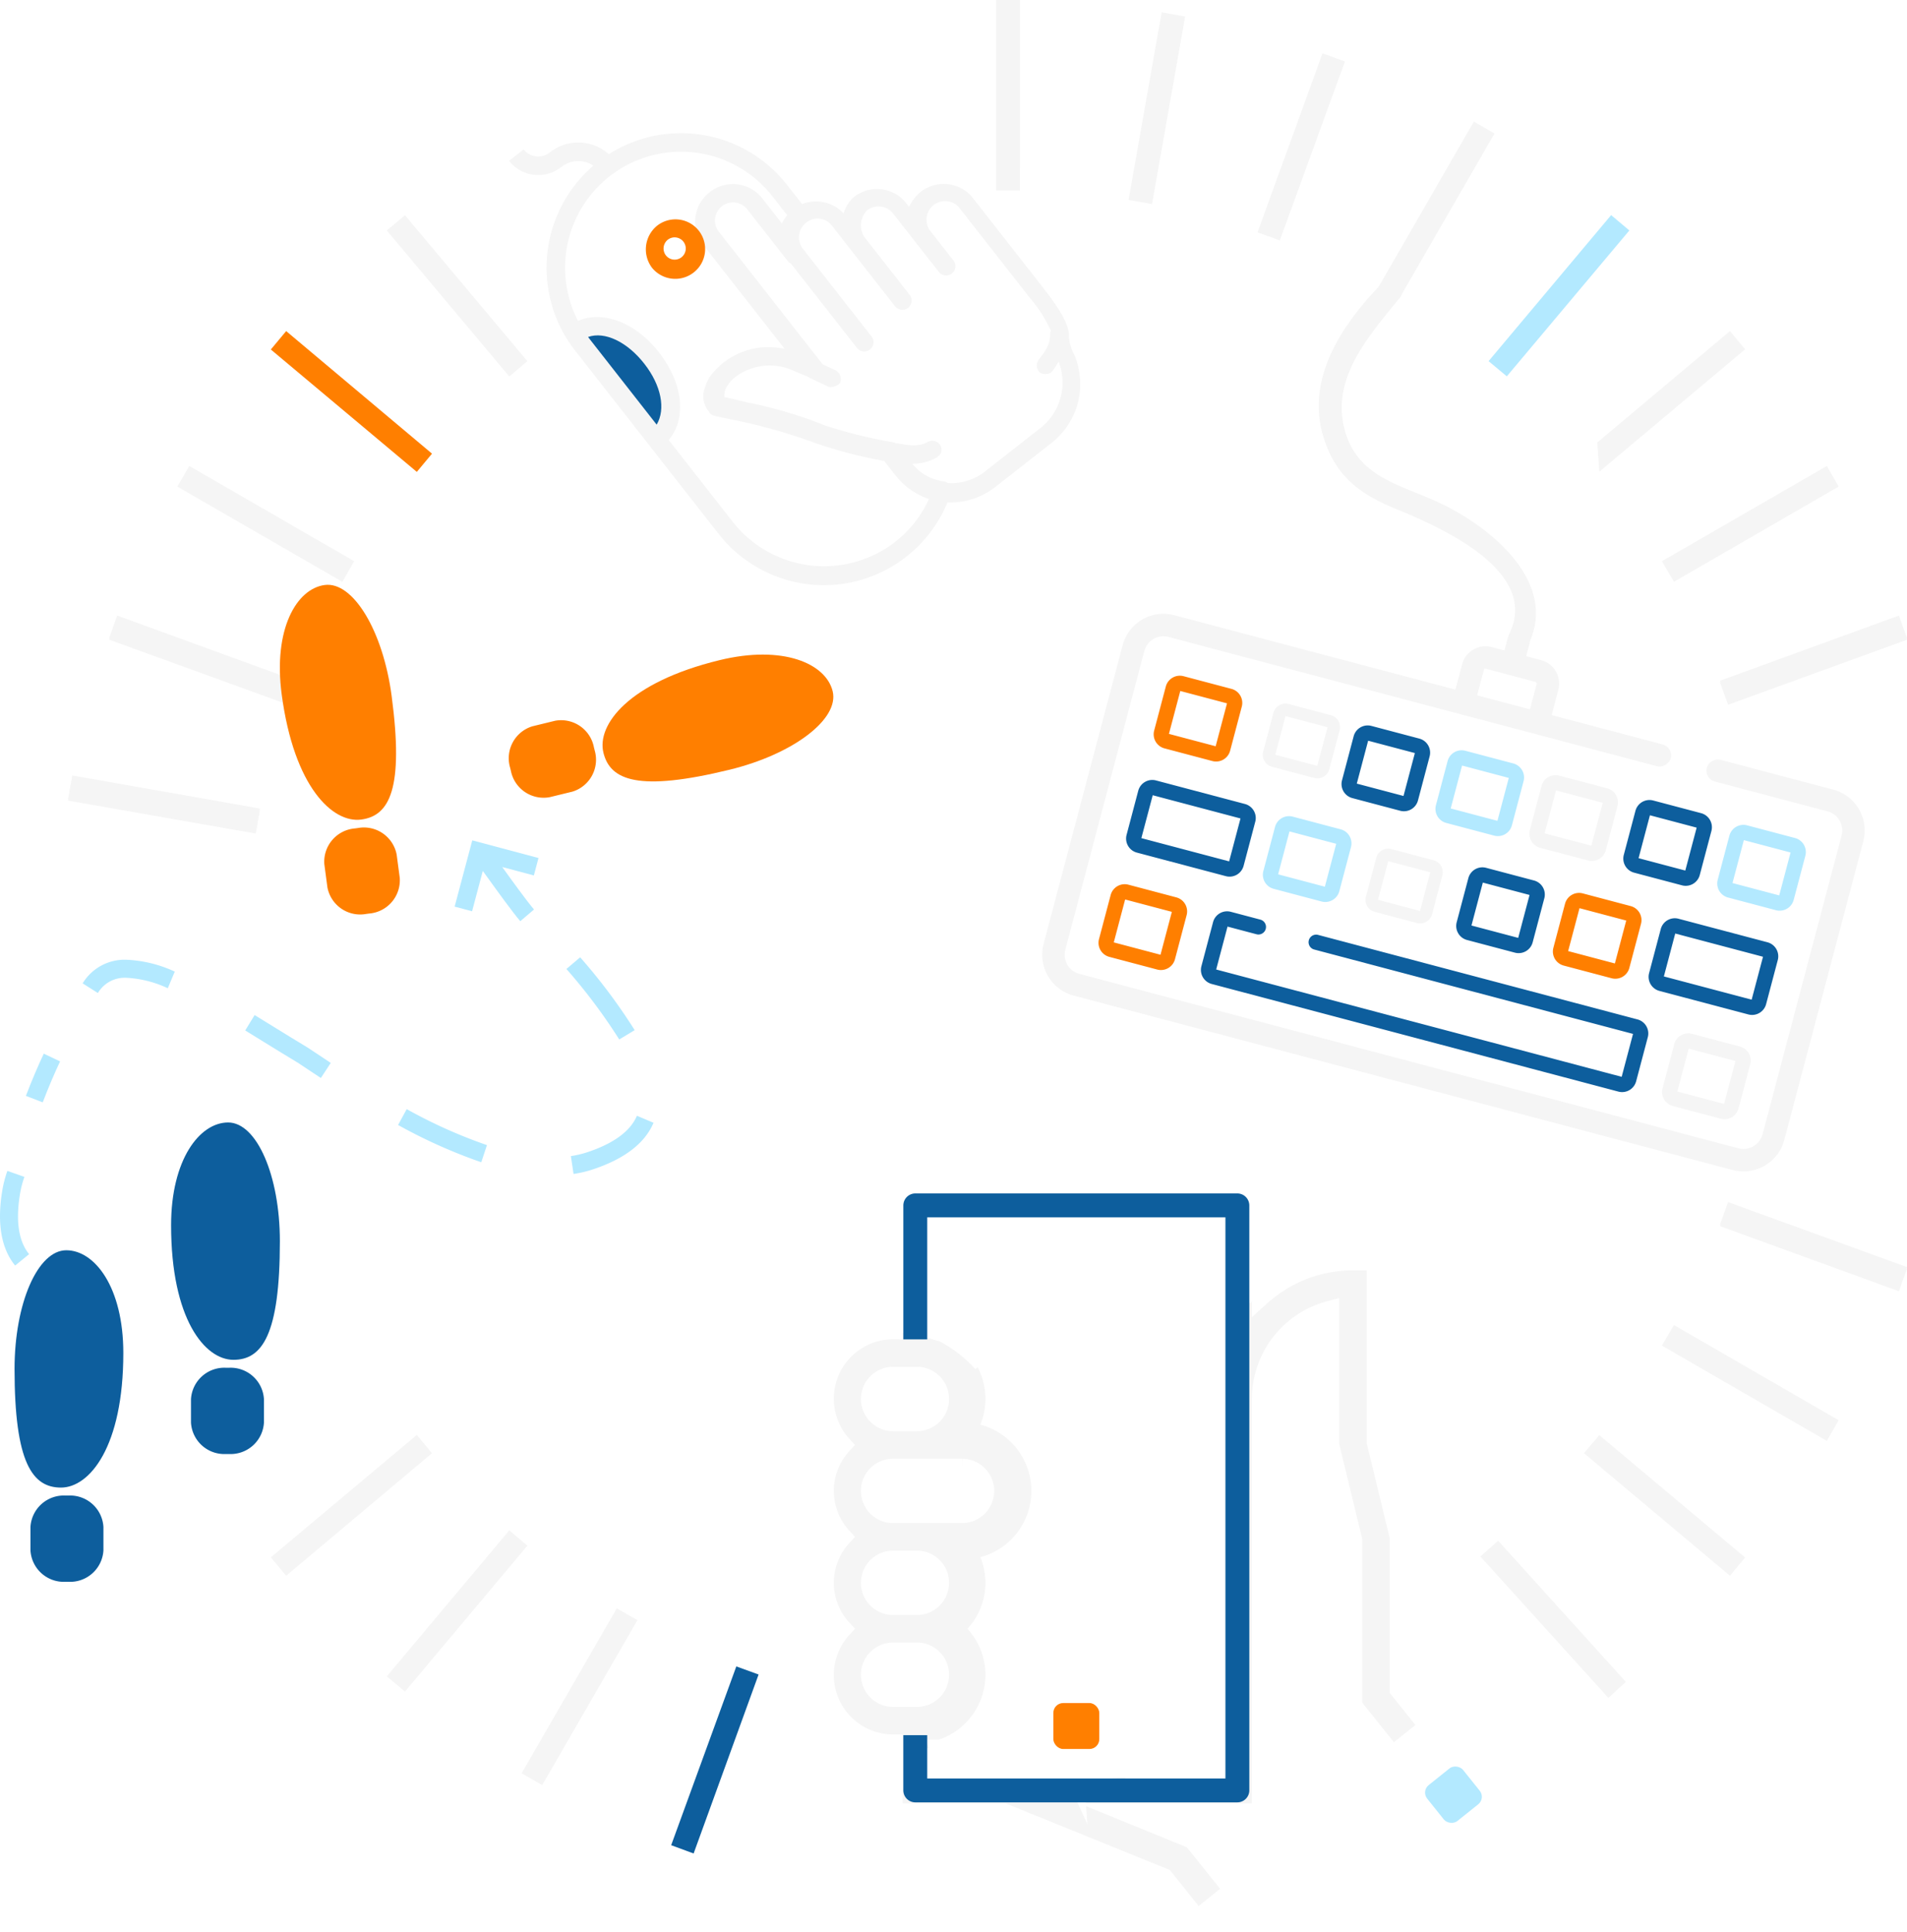 <svg id="3ef0c35d-b815-449e-b265-e6ae22eb8255" data-name="Layer 1" xmlns="http://www.w3.org/2000/svg" viewBox="0 0 260.137 263.456"><defs><style>.\37 7d98245-8ad8-4f81-a9f6-3066a7160d63,.ed29b0cd-7bd8-45ee-8176-9d76fd5092fe,.fd6494db-c9d2-4d6b-9c42-a51b0b0c9396{fill:#f5f5f5;}.\33 4f37dc5-4658-482c-afe4-b392b6ec8880,.\35 8f9a0b0-0ed9-4912-9d05-b2e7df8805ef{fill:#ff7f00;}.\36 b4f42e0-8f31-4f79-8efa-8c018f2c1985,.\36 f91d50b-ba99-4c2c-8bbb-8267ce72f6b0{fill:#b3e9ff;}.\34 de323dc-c94e-484d-93e1-f6b69b248672,.d3f53533-8781-44d7-a601-25885f087c5b{fill:#0d5e9d;}.\35 e9de4c7-a61b-424c-8a87-5e31f0c67440,.bdff4f95-0949-4687-a50e-19c6c9c5c376{fill:#fff;}.\33 4f37dc5-4658-482c-afe4-b392b6ec8880,.\36 f91d50b-ba99-4c2c-8bbb-8267ce72f6b0,.bdff4f95-0949-4687-a50e-19c6c9c5c376,.d3f53533-8781-44d7-a601-25885f087c5b,.ed29b0cd-7bd8-45ee-8176-9d76fd5092fe,.fd6494db-c9d2-4d6b-9c42-a51b0b0c9396{stroke:#fff;}.\33 4f37dc5-4658-482c-afe4-b392b6ec8880,.\36 ac21cde-3535-4c52-b863-14ef606126eb,.\36 f91d50b-ba99-4c2c-8bbb-8267ce72f6b0,.bdff4f95-0949-4687-a50e-19c6c9c5c376,.d3f53533-8781-44d7-a601-25885f087c5b,.ed29b0cd-7bd8-45ee-8176-9d76fd5092fe,.fd6494db-c9d2-4d6b-9c42-a51b0b0c9396{stroke-miterlimit:10;}.bdff4f95-0949-4687-a50e-19c6c9c5c376,.fd6494db-c9d2-4d6b-9c42-a51b0b0c9396{stroke-width:2.511px;}.\36 ac21cde-3535-4c52-b863-14ef606126eb{fill:none;stroke:#0d5e9d;stroke-width:3.258px;}</style></defs><title>bi-biometrics-types</title><polygon class="77d98245-8ad8-4f81-a9f6-3066a7160d63" points="35.446 110.262 34.895 113.462 9.291 108.949 9.866 105.75 35.446 110.262"/><polygon class="77d98245-8ad8-4f81-a9f6-3066a7160d63" points="40.397 92.832 39.292 95.895 14.886 87.009 15.991 83.946 40.397 92.832"/><polygon class="77d98245-8ad8-4f81-a9f6-3066a7160d63" points="48.317 76.532 46.704 79.342 24.189 66.356 25.822 63.546 48.317 76.532"/><polygon class="58f9a0b0-0ed9-4912-9d05-b2e7df8805ef" points="58.931 61.865 56.858 64.352 36.943 47.66 39.037 45.151 58.931 61.865"/><polygon class="77d98245-8ad8-4f81-a9f6-3066a7160d63" points="71.938 49.249 69.477 51.345 52.761 31.427 55.246 29.355 71.938 49.249"/><polygon class="77d98245-8ad8-4f81-a9f6-3066a7160d63" points="139.124 25.972 135.877 25.972 135.877 0 139.145 0 139.124 25.972"/><polygon class="77d98245-8ad8-4f81-a9f6-3066a7160d63" points="157.15 27.837 153.951 27.261 158.464 1.681 161.663 2.256 157.15 27.837"/><polygon class="77d98245-8ad8-4f81-a9f6-3066a7160d63" points="174.581 32.785 171.542 31.682 180.404 7.276 183.466 8.381 174.581 32.785"/><polygon class="77d98245-8ad8-4f81-a9f6-3066a7160d63" points="190.881 40.707 188.071 39.095 201.057 16.577 203.865 18.213 190.881 40.707"/><polygon class="6b4f42e0-8f31-4f79-8efa-8c018f2c1985" points="205.546 51.321 203.061 49.249 219.777 29.334 222.262 31.427 205.546 51.321"/><polygon class="77d98245-8ad8-4f81-a9f6-3066a7160d63" points="218.164 64.328 217.888 60.338 235.986 45.151 238.055 47.636 218.164 64.328"/><polygon class="77d98245-8ad8-4f81-a9f6-3066a7160d63" points="228.34 79.342 226.706 76.532 249.2 63.546 250.813 66.356 228.34 79.342"/><polygon class="77d98245-8ad8-4f81-a9f6-3066a7160d63" points="235.731 95.871 234.625 92.832 259.031 83.946 260.137 87.009 235.731 95.871"/><polygon class="77d98245-8ad8-4f81-a9f6-3066a7160d63" points="234.625 166.971 235.731 163.93 260.137 172.794 259.008 175.857 234.625 166.971"/><polygon class="77d98245-8ad8-4f81-a9f6-3066a7160d63" points="34.894 113.673 35.446 110.495 9.866 105.982 9.29 109.181 34.894 113.673"/><rect class="77d98245-8ad8-4f81-a9f6-3066a7160d63" x="118.387" y="208.086" width="3.235" height="25.995" transform="translate(-221.106 127.529) rotate(-70.054)"/><polygon class="77d98245-8ad8-4f81-a9f6-3066a7160d63" points="58.931 198.171 56.858 195.683 36.943 212.376 39.037 214.884 58.931 198.171"/><polygon class="77d98245-8ad8-4f81-a9f6-3066a7160d63" points="71.938 210.787 69.476 208.691 52.761 228.608 55.246 230.68 71.938 210.787"/><polygon class="77d98245-8ad8-4f81-a9f6-3066a7160d63" points="86.951 220.941 84.141 219.328 71.155 241.823 73.965 243.435 86.951 220.941"/><polygon class="4de323dc-c94e-484d-93e1-f6b69b248672" points="103.481 228.353 100.442 227.25 91.556 251.63 94.618 252.76 103.481 228.353"/><polygon class="77d98245-8ad8-4f81-a9f6-3066a7160d63" points="218.164 195.707 216.068 198.171 235.986 214.884 238.055 212.399 218.164 195.707"/><polygon class="77d98245-8ad8-4f81-a9f6-3066a7160d63" points="228.339 180.694 226.706 183.504 249.2 196.49 250.813 193.679 228.339 180.694"/><polygon class="77d98245-8ad8-4f81-a9f6-3066a7160d63" points="235.731 164.164 234.625 167.203 259.031 176.089 260.137 173.026 235.731 164.164"/><polygon class="77d98245-8ad8-4f81-a9f6-3066a7160d63" points="234.625 93.065 235.731 96.106 260.137 87.241 259.008 84.179 234.625 93.065"/><polygon class="77d98245-8ad8-4f81-a9f6-3066a7160d63" points="204.362 210.109 201.949 212.264 219.399 231.54 221.788 229.361 204.362 210.109"/><path class="4de323dc-c94e-484d-93e1-f6b69b248672" d="M101.394,301.44c-3.897,0-7.058,7.245-7.058,16.181,0,12.798,2.435,16.183,6.334,16.183,3.897,0,8.505-5.556,8.505-18.355C109.176,306.514,105.292,301.44,101.394,301.44Z" transform="translate(-92.352 -130.942)"/><path class="4de323dc-c94e-484d-93e1-f6b69b248672" d="M101.684,334.891h-.399a4.552,4.552,0,0,0-4.777,4.286v3.19a4.552,4.552,0,0,0,4.777,4.286h.399a4.553,4.553,0,0,0,4.777-4.286v-3.19A4.552,4.552,0,0,0,101.684,334.891Z" transform="translate(-92.352 -130.942)"/><path class="4de323dc-c94e-484d-93e1-f6b69b248672" d="M123.472,284.014c-3.897,0-7.781,5.074-7.781,14.011,0,12.798,4.608,18.355,8.506,18.355,3.897,0,6.333-3.384,6.333-16.182C130.53,291.259,127.371,284.014,123.472,284.014Z" transform="translate(-92.352 -130.942)"/><path class="4de323dc-c94e-484d-93e1-f6b69b248672" d="M123.58,317.464h-.398a4.552,4.552,0,0,0-4.777,4.285v3.191a4.552,4.552,0,0,0,4.777,4.286h.398a4.553,4.553,0,0,0,4.777-4.286v-3.191A4.551,4.551,0,0,0,123.58,317.464Z" transform="translate(-92.352 -130.942)"/><path class="58f9a0b0-0ed9-4912-9d05-b2e7df8805ef" d="M205.938,225.211c-.923-3.785-6.772-6.358-15.456-4.238-12.434,3.032-16.742,8.825-15.816,12.613.923,3.788,4.79,5.351,17.222,2.319C200.571,233.785,206.861,228.998,205.938,225.211Z" transform="translate(-92.352 -130.942)"/><path class="58f9a0b0-0ed9-4912-9d05-b2e7df8805ef" d="M173.37,232.856a4.551,4.551,0,0,0-5.295-3.624l-3.1.756a4.552,4.552,0,0,0-3.034,5.657l.095.385a4.552,4.552,0,0,0,5.297,3.625l3.101-.756a4.551,4.551,0,0,0,3.031-5.657Z" transform="translate(-92.352 -130.942)"/><path class="58f9a0b0-0ed9-4912-9d05-b2e7df8805ef" d="M141.627,242.705c3.864-.513,5.833-4.188,4.147-16.876-1.177-8.858-5.263-15.624-9.128-15.111-3.863.514-7.045,6.055-5.868,14.913C132.464,238.317,137.762,243.218,141.627,242.705Z" transform="translate(-92.352 -130.942)"/><path class="58f9a0b0-0ed9-4912-9d05-b2e7df8805ef" d="M146.882,250.643l-.421-3.162a4.551,4.551,0,0,0-5.3-3.619l-.395.053a4.551,4.551,0,0,0-4.171,4.878l.421,3.163a4.549,4.549,0,0,0,5.3,3.618l.394-.052A4.555,4.555,0,0,0,146.882,250.643Z" transform="translate(-92.352 -130.942)"/><path class="6b4f42e0-8f31-4f79-8efa-8c018f2c1985" d="M172.488,288.064a13.565,13.565,0,0,1-2.261.534l.362,2.435a15.865,15.865,0,0,0,2.678-.634c4.294-1.431,7.064-3.566,8.234-6.346l-2.267-.955C178.349,285.196,176.08,286.868,172.488,288.064Z" transform="translate(-92.352 -130.942)"/><path class="6b4f42e0-8f31-4f79-8efa-8c018f2c1985" d="M178.93,271.424a77.789,77.789,0,0,0-7.437-9.934l-1.876,1.591a75.958,75.958,0,0,1,7.207,9.614Z" transform="translate(-92.352 -130.942)"/><path class="6b4f42e0-8f31-4f79-8efa-8c018f2c1985" d="M109.625,261.825h-.002a6.685,6.685,0,0,0-5.997,3.219l2.077,1.318a4.257,4.257,0,0,1,3.92-2.077h.002a15.091,15.091,0,0,1,5.615,1.423l.953-2.269A17.41,17.41,0,0,0,109.625,261.825Z" transform="translate(-92.352 -130.942)"/><path class="6b4f42e0-8f31-4f79-8efa-8c018f2c1985" d="M146.655,284.355a70.783,70.783,0,0,0,11.349,5.083l.773-2.336a68.465,68.465,0,0,1-10.945-4.907Z" transform="translate(-92.352 -130.942)"/><path class="6b4f42e0-8f31-4f79-8efa-8c018f2c1985" d="M134.278,273.775c-1.558-.934-3.11-1.893-4.644-2.839l-2.549-1.568-1.284,2.099,2.54,1.564c1.542.95,3.105,1.916,4.621,2.823l.433.288c.837.557,1.749,1.165,2.725,1.808l1.352-2.058c-.971-.639-1.878-1.244-2.711-1.798Z" transform="translate(-92.352 -130.942)"/><path class="6b4f42e0-8f31-4f79-8efa-8c018f2c1985" d="M100.548,275.686,98.325,274.631c-.804,1.695-1.627,3.634-2.442,5.756l2.297.882C98.974,279.204,99.771,277.326,100.548,275.686Z" transform="translate(-92.352 -130.942)"/><path class="6b4f42e0-8f31-4f79-8efa-8c018f2c1985" d="M165.81,247.948l-9.035-2.406L154.37,254.578l2.379.634,1.463-5.5c.207.287.442.61.693.959,1.41,1.953,3.342,4.628,4.42,5.895l1.872-1.596c-1.013-1.191-2.912-3.82-4.299-5.74-.014-.02-.026-.033-.037-.052l4.315,1.148Z" transform="translate(-92.352 -130.942)"/><path class="6b4f42e0-8f31-4f79-8efa-8c018f2c1985" d="M95.094,293.684a13.565,13.565,0,0,1,.587-2.248l-2.321-.821a15.865,15.865,0,0,0-.694,2.663c-.746,4.464-.157,7.912,1.751,10.248l1.905-1.556C94.882,300.206,94.468,297.419,95.094,293.684Z" transform="translate(-92.352 -130.942)"/><path class="77d98245-8ad8-4f81-a9f6-3066a7160d63" d="M217.966,157.093a5.76,5.76,0,0,0-1.602,2.058l-.39-.498a5.076,5.076,0,0,0-7.105-.864,4.709,4.709,0,0,0-1.446,2.258,5.126,5.126,0,0,0-5.656-1.271l-2.07-2.643a18.363,18.363,0,0,0-24.292-4.167,6.253,6.253,0,0,0-8.071-.219,2.538,2.538,0,0,1-3.553-.432l-1.992,1.56a5.076,5.076,0,0,0,7.105.864,3.716,3.716,0,0,1,4.405-.211,18.369,18.369,0,0,0-4.225,22.57l-.016.013.195.316q.386.687.839,1.348.069.102.138.201l.034.048c.074.104.148.207.222.307.042.057.085.113.127.17q.06.079.12.158c.025.032.049.065.074.097l.234.299,10.61,13.547L190.312,203.66a18.234,18.234,0,0,0,31.281-4.201,9.977,9.977,0,0,0,6.628-2.185l7.67-6.007a10.202,10.202,0,0,0,2.989-11.984,6.137,6.137,0,0,1-.707-2.339c.095-1.521-1.011-3.548-3.585-6.835l-9.518-12.153A5.076,5.076,0,0,0,217.966,157.093Z" transform="translate(-92.352 -130.942)"/><path class="4de323dc-c94e-484d-93e1-f6b69b248672" d="M172.572,176.896c2.261-.803,5.326.652,7.664,3.638,2.34,2.988,2.939,6.216,1.692,8.317L173.035,177.495l-.234-.299Q172.684,177.047,172.572,176.896Z" transform="translate(-92.352 -130.942)"/><path class="5e9de4c7-a61b-424c-8a87-5e31f0c67440" d="M192.304,202.1l-8.738-11.157c2.487-2.912,1.968-7.747-1.338-11.969-3.182-4.062-7.645-5.728-11.032-4.275a15.817,15.817,0,0,1,26.508-17.006l2.028,2.59a6.094,6.094,0,0,0-.38.536,6.3,6.3,0,0,0-.34.596l-2.694-3.44a5.076,5.076,0,0,0-7.105-.864c-.017.013-.032.027-.049.04-.017.013-.034.025-.051.038a5.076,5.076,0,0,0-.864,7.105l11.14,14.224a8.992,8.992,0,0,0-.94-.153,9.878,9.878,0,0,0-9.34,4.059,6.86,6.86,0,0,0-.628,1.456,3.244,3.244,0,0,0,.599,3.227c.212.476.568.52,2.5.935a75.193,75.193,0,0,1,12.118,3.366,62.808,62.808,0,0,0,9.263,2.388l1.482,1.893a9.788,9.788,0,0,0,4.633,3.305,15.591,15.591,0,0,1-4.569,5.805A15.822,15.822,0,0,1,192.304,202.1Z" transform="translate(-92.352 -130.942)"/><path class="5e9de4c7-a61b-424c-8a87-5e31f0c67440" d="M234.43,189.197l-7.67,6.007a7.397,7.397,0,0,1-5.097,1.612,1.274,1.274,0,0,0-.569-.228,6.528,6.528,0,0,1-4.293-2.412,6.407,6.407,0,0,0,3.339-.858l.199-.156a1.115,1.115,0,0,0,.272-1.499,1.254,1.254,0,0,0-1.655-.472c-1.351.737-2.673.486-4.172.214a1.992,1.992,0,0,1-.234.002,1.236,1.236,0,0,0-.554-.188,62.221,62.221,0,0,1-9.185-2.289,58.372,58.372,0,0,0-10.577-3.117c-.732-.178-1.37-.335-1.875-.47-.355-.043-.789-.186-1.144-.229-.078-.1-.056-.277-.013-.632a2.04,2.04,0,0,1,.385-.944,4.819,4.819,0,0,1,.792-.958,7.782,7.782,0,0,1,7.512-1.367l2.732,1.129a1.367,1.367,0,0,0,.18.126l2.556,1.212c.511.242,1.663-.338,1.607-.616a1.333,1.333,0,0,0-.616-1.607l-1.799-.853q-.032-.048-.069-.095l-14.042-17.93a2.468,2.468,0,1,1,3.885-3.043l5.461,6.973a1.399,1.399,0,0,0,.468.393l1.972,2.517.078.1,6.943,8.866a1.265,1.265,0,1,0,1.992-1.56l-7.021-8.965-0-0-2.34-2.988a2.538,2.538,0,0,1,.432-3.553,2.46,2.46,0,0,1,3.553.432l2.34,2.988,6.241,7.969a1.265,1.265,0,1,0,1.992-1.56l-6.241-7.969-0-0a2.941,2.941,0,0,1,.432-3.552,2.538,2.538,0,0,1,3.553.432l3.121,3.984,3.121,3.984a1.265,1.265,0,0,0,1.992-1.56l-3.121-3.984a2.531,2.531,0,1,1,3.985-3.121l9.518,12.153a18.967,18.967,0,0,1,2.919,4.549,1.109,1.109,0,0,0-.106.48c-.03.988-.216,1.776-1.597,3.501a1.301,1.301,0,0,0,.239,1.741,1.524,1.524,0,0,0,1.542-.083,12.969,12.969,0,0,0,.962-1.461l.021.048A7.901,7.901,0,0,1,234.43,189.197Z" transform="translate(-92.352 -130.942)"/><path class="58f9a0b0-0ed9-4912-9d05-b2e7df8805ef" d="M186.955,168.118a4.049,4.049,0,1,0-4.993-6.375,4.163,4.163,0,0,0-.691,5.684A4.077,4.077,0,0,0,186.955,168.118Zm-3.511-4.483a1.518,1.518,0,1,1-.259,2.132A1.538,1.538,0,0,1,183.444,163.635Z" transform="translate(-92.352 -130.942)"/><path class="77d98245-8ad8-4f81-a9f6-3066a7160d63" d="M342.427,238.624l-15.249-4.035a1.621,1.621,0,0,0-1.874.744,1.534,1.534,0,0,0,.97,2.186l15.37,4.067a2.704,2.704,0,0,1,1.922,3.305l-10.775,40.723a2.704,2.704,0,0,1-3.305,1.922l-89.888-23.783a2.704,2.704,0,0,1-1.922-3.305L248.45,219.724a2.704,2.704,0,0,1,3.305-1.922l66.5,17.595a1.621,1.621,0,0,0,1.874-.744A1.534,1.534,0,0,0,319.16,232.467l-15.062-3.985a.086.086,0,0,1-.061-.106l.891-3.368a3.307,3.307,0,0,0-2.351-4.042l-1.952-.516a.086.086,0,0,1-.061-.106l.482-1.82-.051-.011c3.771-8.42-5.488-15.831-12.373-19.041-5.264-2.455-11.119-3.455-12.841-9.918-1.882-7.061,3.263-12.754,7.493-17.973,1.243-1.533-1.517-2.947-2.85-1.544-6.018,6.33-10.893,14.455-6.459,23.171,1.857,3.649,5.01,5.578,8.698,7.088,5.676,2.325,19.912,8.378,15.552,17.127a1.621,1.621,0,0,0-.135.403l-.016-.004-.46,1.739a.086.086,0,0,1-.106.061l-1.656-.438a3.307,3.307,0,0,0-4.042,2.351l-.891,3.368a.086.086,0,0,1-.106.061L252.539,214.84a5.767,5.767,0,0,0-7.05,4.1l-10.775,40.723a5.767,5.767,0,0,0,4.1,7.05l89.888,23.783a5.767,5.767,0,0,0,7.05-4.1l10.775-40.723A5.767,5.767,0,0,0,342.427,238.624Zm-47.645-16.389a.157.157,0,0,1,.192-.111l6.82,1.804a.244.244,0,0,1,.173.297l-.891,3.368a.086.086,0,0,1-.106.061l-7.039-1.862a.086.086,0,0,1-.061-.106l.913-3.451Z" transform="translate(-92.352 -130.942)"/><path class="34f37dc5-4658-482c-afe4-b392b6ec8880" d="M260.468,224.401l-6.538-1.73A2.481,2.481,0,0,0,250.9,224.433l-1.592,6.017a2.481,2.481,0,0,0,1.762,3.03l6.538,1.73a2.481,2.481,0,0,0,3.03-1.762l1.592-6.017A2.481,2.481,0,0,0,260.468,224.401Zm-2.642,7.697-5.407-1.43,1.293-4.885,5.407,1.43Z" transform="translate(-92.352 -130.942)"/><path class="ed29b0cd-7bd8-45ee-8176-9d76fd5092fe" d="M274.02,227.987l-5.764-1.525a2.187,2.187,0,0,0-2.671,1.553l-1.403,5.304a2.187,2.187,0,0,0,1.553,2.671l5.764,1.525a2.188,2.188,0,0,0,2.671-1.553l1.403-5.304A2.188,2.188,0,0,0,274.02,227.987Zm-2.329,6.786-4.767-1.261,1.14-4.307,4.767,1.261Z" transform="translate(-92.352 -130.942)"/><path class="d3f53533-8781-44d7-a601-25885f087c5b" d="M286.093,231.181l-6.538-1.73a2.481,2.481,0,0,0-3.03,1.762l-1.592,6.017a2.481,2.481,0,0,0,1.762,3.03l6.538,1.73a2.481,2.481,0,0,0,3.03-1.762l1.592-6.017A2.481,2.481,0,0,0,286.093,231.181Zm-2.642,7.697L278.045,237.448l1.293-4.885,5.407,1.43Z" transform="translate(-92.352 -130.942)"/><path class="6f91d50b-ba99-4c2c-8bbb-8267ce72f6b0" d="M298.906,234.571l-6.538-1.73a2.481,2.481,0,0,0-3.03,1.762L287.747,240.62a2.481,2.481,0,0,0,1.762,3.03l6.538,1.73a2.481,2.481,0,0,0,3.03-1.762l1.592-6.017A2.481,2.481,0,0,0,298.906,234.571Zm-2.642,7.697-5.407-1.431,1.293-4.885,5.407,1.431Z" transform="translate(-92.352 -130.942)"/><path class="ed29b0cd-7bd8-45ee-8176-9d76fd5092fe" d="M311.719,237.961l-6.538-1.73a2.481,2.481,0,0,0-3.03,1.762l-1.592,6.017a2.481,2.481,0,0,0,1.762,3.03l6.538,1.73a2.481,2.481,0,0,0,3.03-1.762l1.592-6.017A2.481,2.481,0,0,0,311.719,237.961Zm-2.642,7.697-5.407-1.43,1.293-4.885,5.407,1.43Z" transform="translate(-92.352 -130.942)"/><path class="d3f53533-8781-44d7-a601-25885f087c5b" d="M324.532,241.351l-6.538-1.73a2.481,2.481,0,0,0-3.03,1.762l-1.592,6.017a2.481,2.481,0,0,0,1.762,3.03l6.538,1.73a2.481,2.481,0,0,0,3.03-1.762l1.592-6.017A2.481,2.481,0,0,0,324.532,241.351Zm-2.641,7.697-5.407-1.431,1.293-4.885,5.407,1.431Z" transform="translate(-92.352 -130.942)"/><path class="6f91d50b-ba99-4c2c-8bbb-8267ce72f6b0" d="M337.345,244.741l-6.538-1.73a2.481,2.481,0,0,0-3.03,1.762l-1.592,6.017a2.481,2.481,0,0,0,1.762,3.03l6.538,1.73a2.481,2.481,0,0,0,3.03-1.762l1.592-6.017A2.481,2.481,0,0,0,337.345,244.741Zm-2.642,7.697-5.407-1.43,1.293-4.885,5.407,1.43Z" transform="translate(-92.352 -130.942)"/><path class="d3f53533-8781-44d7-a601-25885f087c5b" d="M262.307,240.099l-12.138-3.212a2.481,2.481,0,0,0-3.03,1.762l-1.592,6.017a2.481,2.481,0,0,0,1.762,3.03l12.138,3.212a2.481,2.481,0,0,0,3.03-1.762l1.592-6.017A2.481,2.481,0,0,0,262.307,240.099Zm-2.642,7.697h0L248.658,244.884l1.293-4.885,11.007,2.912Z" transform="translate(-92.352 -130.942)"/><path class="d3f53533-8781-44d7-a601-25885f087c5b" d="M333.584,258.958l-12.138-3.212a2.481,2.481,0,0,0-3.03,1.762l-1.592,6.017a2.481,2.481,0,0,0,1.762,3.03l12.138,3.212a2.481,2.481,0,0,0,3.03-1.762l1.592-6.017A2.481,2.481,0,0,0,333.584,258.958ZM330.942,266.655l-11.007-2.912,1.293-4.885,11.007,2.912Z" transform="translate(-92.352 -130.942)"/><path class="6f91d50b-ba99-4c2c-8bbb-8267ce72f6b0" d="M275.364,243.554l-6.538-1.73a2.481,2.481,0,0,0-3.03,1.762l-1.592,6.017a2.481,2.481,0,0,0,1.762,3.03l6.538,1.73a2.481,2.481,0,0,0,3.03-1.762l1.592-6.017A2.481,2.481,0,0,0,275.364,243.554Zm-2.642,7.697-5.407-1.431,1.293-4.885,5.407,1.431Z" transform="translate(-92.352 -130.942)"/><path class="ed29b0cd-7bd8-45ee-8176-9d76fd5092fe" d="M288.036,247.771l-5.764-1.525a2.188,2.188,0,0,0-2.671,1.553l-1.403,5.304a2.187,2.187,0,0,0,1.553,2.671l5.764,1.525a2.188,2.188,0,0,0,2.671-1.553l1.403-5.304A2.188,2.188,0,0,0,288.036,247.771Zm-2.329,6.786-4.767-1.261,1.14-4.307,4.767,1.261Z" transform="translate(-92.352 -130.942)"/><path class="d3f53533-8781-44d7-a601-25885f087c5b" d="M301.738,250.532l-6.538-1.73a2.481,2.481,0,0,0-3.03,1.762l-1.592,6.017a2.481,2.481,0,0,0,1.762,3.03l6.538,1.73a2.481,2.481,0,0,0,3.03-1.762l1.592-6.017A2.481,2.481,0,0,0,301.738,250.532Zm-2.642,7.697-5.407-1.431,1.293-4.885,5.407,1.431Z" transform="translate(-92.352 -130.942)"/><path class="34f37dc5-4658-482c-afe4-b392b6ec8880" d="M314.926,254.021l-6.538-1.73a2.481,2.481,0,0,0-3.03,1.762l-1.592,6.017a2.481,2.481,0,0,0,1.762,3.03l6.538,1.73a2.481,2.481,0,0,0,3.03-1.762l1.592-6.017A2.481,2.481,0,0,0,314.926,254.021Zm-2.642,7.697-5.407-1.431,1.293-4.885,5.407,1.431Z" transform="translate(-92.352 -130.942)"/><path class="d3f53533-8781-44d7-a601-25885f087c5b" d="M315.854,269.478l-43.572-11.528a1.532,1.532,0,0,0-.784,2.962l43.006,11.379-1.293,4.885-54.347-14.379,1.293-4.885,3.468.918a1.532,1.532,0,1,0,.784-2.962l-4.034-1.067a2.481,2.481,0,0,0-3.03,1.762l-1.592,6.017a2.481,2.481,0,0,0,1.762,3.03l55.479,14.679a2.481,2.481,0,0,0,3.03-1.762l1.592-6.017A2.481,2.481,0,0,0,315.854,269.478Z" transform="translate(-92.352 -130.942)"/><path class="34f37dc5-4658-482c-afe4-b392b6ec8880" d="M252.945,252.834l-6.538-1.73a2.481,2.481,0,0,0-3.03,1.762l-1.592,6.017a2.481,2.481,0,0,0,1.762,3.03l6.538,1.73a2.481,2.481,0,0,0,3.03-1.762l1.592-6.017A2.481,2.481,0,0,0,252.945,252.834Zm-2.642,7.697-5.407-1.43,1.293-4.885,5.407,1.43Z" transform="translate(-92.352 -130.942)"/><path class="ed29b0cd-7bd8-45ee-8176-9d76fd5092fe" d="M329.822,273.174l-6.538-1.73a2.481,2.481,0,0,0-3.03,1.762l-1.592,6.017a2.481,2.481,0,0,0,1.762,3.03l6.538,1.73a2.481,2.481,0,0,0,3.03-1.762l1.592-6.017A2.481,2.481,0,0,0,329.822,273.174Zm-2.642,7.697-5.407-1.43,1.293-4.885,5.407,1.43Z" transform="translate(-92.352 -130.942)"/><rect class="6b4f42e0-8f31-4f79-8efa-8c018f2c1985" x="287.487" y="372.55" width="6.267" height="6.267" rx="1.309" ry="1.309" transform="translate(-263.389 133.071) rotate(-38.677)"/><path class="fd6494db-c9d2-4d6b-9c42-a51b0b0c9396" d="M283.176,361.359V340.524l-3.134-12.92V302.922h-3.134a18.704,18.704,0,0,0-12.534,4.826v-1.645c-1.24.914-2.614,1.67-3.877,2.547.047,2.494.024,5.857.03,6.427.009.824.009,1.647.017,2.471.045,1.487.084,2.747.088,3.073.085,7.397.089,14.794.092,22.191.003,7.397-.013,14.795-.092,22.191.014-1.351.079,9.131-.222,9.192-2.407.487-4.199-.03-6.486-.732a12.759,12.759,0,0,0-6.8,0,12.093,12.093,0,0,0,.001-1.281,18.891,18.891,0,0,0-7.956,1.197c.047.098.094.196.144.294a12.63,12.63,0,0,0-1.716.041c-.549.006-1.097.004-1.646.007-.06.015-.115.035-.178.046a29.752,29.752,0,0,1-5.708.075c-.009.027-.018.047-.027.075-.118.381-5.339.058-5.858.059-.016,0-.051-.001-.077-.001-.114 0-.228.001-.341.001-1.381.001-2.762-.002-4.142-.017.162.002-.718-.039-1.278-.05-.004.003-.018.005-.019.008l.003-.008a2.336,2.336,0,0,0-.422.008c.869-1.386.016-3.016-.07-4.498.008.137,11.698-.312,11.716,0,.045.773.294,1.586.403,2.384.75.002,1.5.008,2.249.027a7.042,7.042,0,0,1,.758.03h.042l-.006.004c.025.004.051.004.076.009,1.206 0,2.413.002,3.619.015a9.73,9.73,0,0,1,1.716.041,7.815,7.815,0,0,1,.521.949c-.091-1.231-.139-2.464-.122-3.7q-.032-2.454-.063-4.907c-.085-7.397-.089-14.794-.092-22.191-.003-7.397.013-14.795.092-22.191-.012,1.122-.236-8.977.222-9.192,3.307-1.55,7.009-1.273,10.566-1.255a2.52,2.52,0,0,1,.108.852,10.616,10.616,0,0,1,4.285.404c.415.127.809.245,1.198.355.013-.72.028-1.48.043-2.209-1.329-1.024-2.355-2.194-4.107-2.787a14.845,14.845,0,0,0-5.53-.486c-5.079.231-10.153.807-15.202,1.391-.926.107-1.848.223-2.769.337-.015,1.784-.036,3.567-.083,5.351a26.763,26.763,0,0,1-.121,2.703,9.259,9.259,0,0,0-.936-.729c-.011.715-.042,1.429-.11,2.141a19.249,19.249,0,0,0-5.391-4.111,8.686,8.686,0,0,1-1.359-.404l-.054-.012a12.003,12.003,0,0,1-1.985-.285c-.002-.019-.002-.037-.003-.056-.034.003-.067 0-.101.004a.551.551,0,0,1-.014-.129,8.951,8.951,0,0,0-3.165-.309v.861A9.36,9.36,0,0,0,207.281,327.99a9.257,9.257,0,0,0,0,12.534,9.257,9.257,0,0,0,0,12.534,9.36,9.36,0,0,0,6.957,15.668v9.401h15.057l21.863,8.865,4.503,5.64,4.895-3.917-5.524-6.894-9.053-3.694h18.397V321.723a12.553,12.553,0,0,1,9.401-12.136V327.99l3.134,12.92v22.649l5.39,6.734,4.895-3.917Z" transform="translate(-92.352 -130.942)"/><path class="5e9de4c7-a61b-424c-8a87-5e31f0c67440" d="M258.107,321.723V371.86H220.504v-3.71a9.313,9.313,0,0,0,3.823-15.091,9.244,9.244,0,0,0,1.755-9.764,9.347,9.347,0,0,0,0-18.074,9.316,9.316,0,0,0-5.108-12.144q-.232-.095-.469-.177V299.788h37.603Z" transform="translate(-92.352 -130.942)"/><rect class="58f9a0b0-0ed9-4912-9d05-b2e7df8805ef" x="143.689" y="232.244" width="6.267" height="6.267" rx="1.345" ry="1.345"/><path class="6ac21cde-3535-4c52-b863-14ef606126eb" d="M217.207,313.59V295.329a.01.01,0,0,1,.01-.01H261.133a.01.01,0,0,1,.01.01v79.763a.01.01,0,0,1-.01.01H217.217a.01.01,0,0,1-.01-.01v-7.522" transform="translate(-92.352 -130.942)"/><path class="bdff4f95-0949-4687-a50e-19c6c9c5c376" d="M214.237,318.589h3.134a3.134,3.134,0,1,1,0,6.267h-3.134a3.134,3.134,0,1,1,0-6.267Z" transform="translate(-92.352 -130.942)"/><path class="bdff4f95-0949-4687-a50e-19c6c9c5c376" d="M214.237,331.124h9.401a3.134,3.134,0,0,1,0,6.267h-9.401a3.134,3.134,0,1,1,0-6.267Z" transform="translate(-92.352 -130.942)"/><path class="bdff4f95-0949-4687-a50e-19c6c9c5c376" d="M214.237,343.658h3.134a3.134,3.134,0,1,1,0,6.267h-3.134a3.134,3.134,0,1,1,0-6.267Z" transform="translate(-92.352 -130.942)"/><path class="bdff4f95-0949-4687-a50e-19c6c9c5c376" d="M217.371,362.459h-3.134a3.134,3.134,0,1,1,0-6.267h3.134a3.134,3.134,0,1,1,0,6.267Z" transform="translate(-92.352 -130.942)"/></svg>